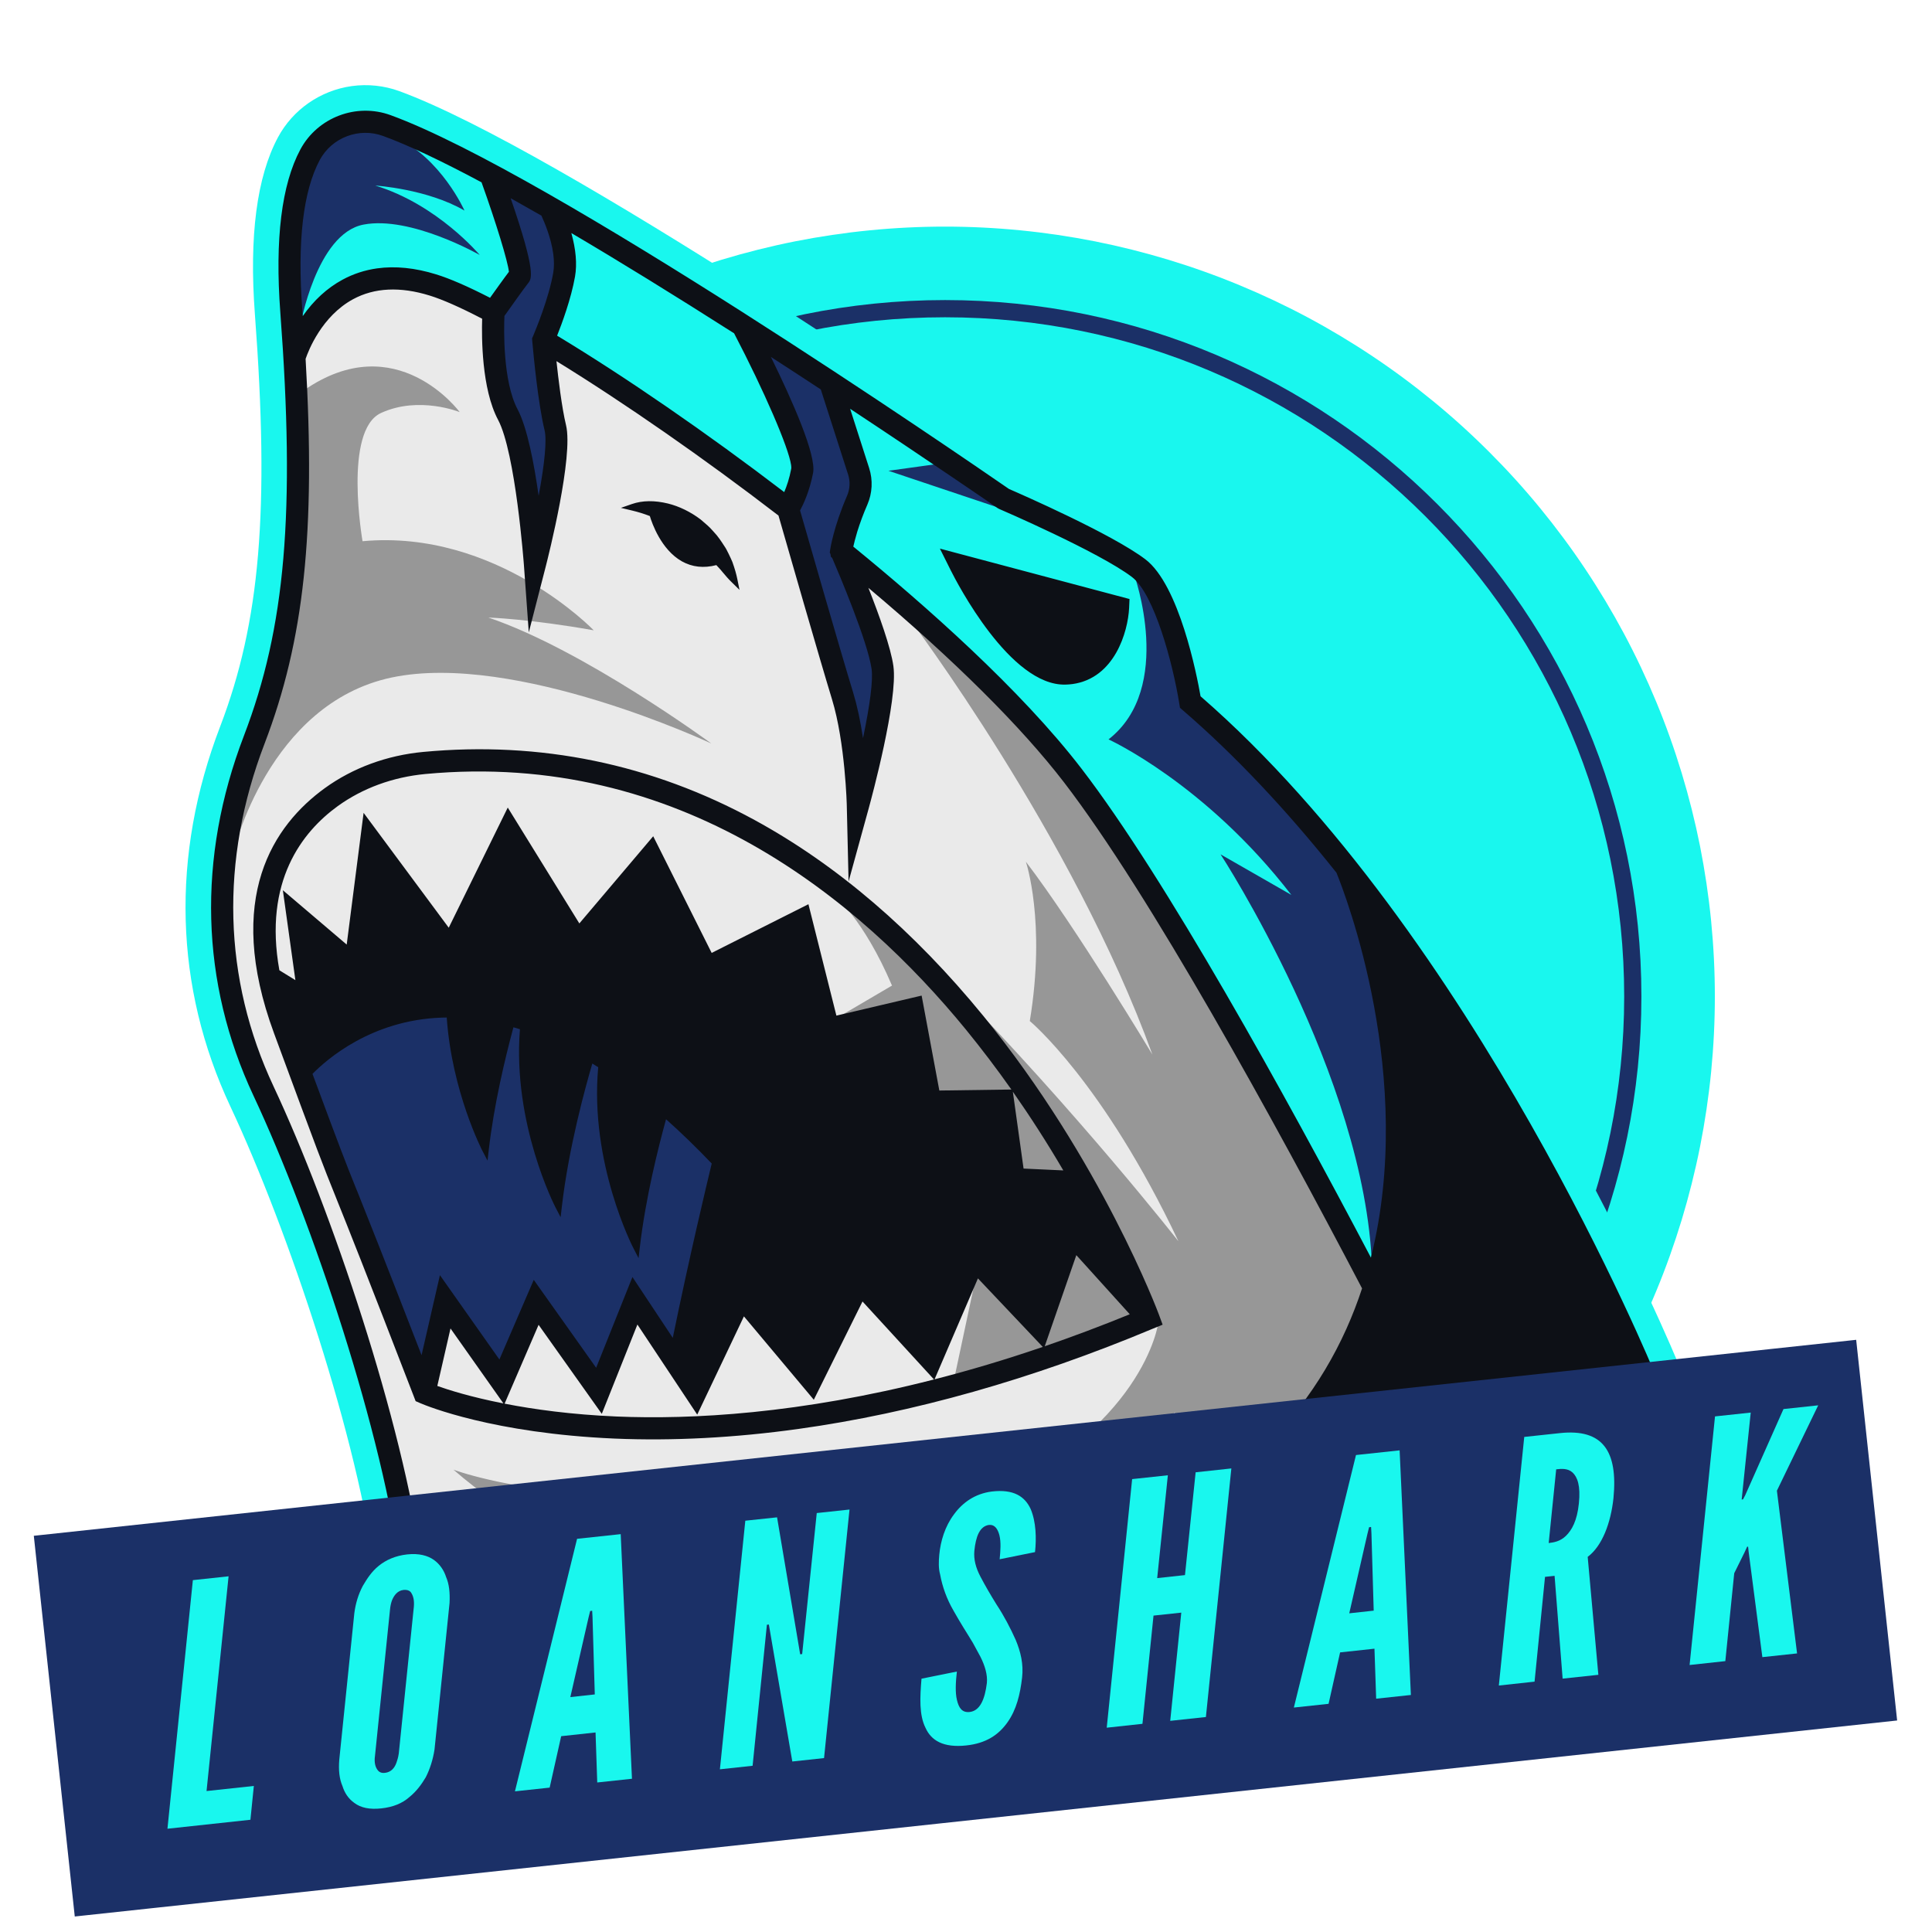 <svg xmlns="http://www.w3.org/2000/svg" xmlns:xlink="http://www.w3.org/1999/xlink" width="200" zoomAndPan="magnify" viewBox="0 0 150 150" height="200" preserveAspectRatio="xMidYMid meet" version="1.0"><defs><g/><clipPath id="71448a9247"><path d="M 34.809 17.594 L 133.141 17.594 L 133.141 137.133 L 34.809 137.133 Z M 34.809 17.594 " clip-rule="nonzero"/></clipPath><clipPath id="912b625b4c"><path d="M 34.809 23 L 128 23 L 128 132 L 34.809 132 Z M 34.809 23 " clip-rule="nonzero"/></clipPath><clipPath id="bd97ff5e9a"><path d="M 14 6 L 132 6 L 132 128 L 14 128 Z M 14 6 " clip-rule="nonzero"/></clipPath><clipPath id="666e617c28"><path d="M 4.242 9.859 L 115.434 -5.621 L 132.746 118.727 L 21.555 134.207 Z M 4.242 9.859 " clip-rule="nonzero"/></clipPath><clipPath id="b93bfd383a"><path d="M 4.242 9.859 L 115.434 -5.621 L 132.746 118.727 L 21.555 134.207 Z M 4.242 9.859 " clip-rule="nonzero"/></clipPath><clipPath id="52b62ce16c"><path d="M 17 22 L 107 22 L 107 125 L 17 125 Z M 17 22 " clip-rule="nonzero"/></clipPath><clipPath id="d0ba52f4a9"><path d="M 4.242 9.859 L 115.434 -5.621 L 132.746 118.727 L 21.555 134.207 Z M 4.242 9.859 " clip-rule="nonzero"/></clipPath><clipPath id="72efe6c924"><path d="M 4.242 9.859 L 115.434 -5.621 L 132.746 118.727 L 21.555 134.207 Z M 4.242 9.859 " clip-rule="nonzero"/></clipPath><clipPath id="fc5295e4e4"><path d="M 22 9 L 111 9 L 111 107 L 22 107 Z M 22 9 " clip-rule="nonzero"/></clipPath><clipPath id="e735555190"><path d="M 4.242 9.859 L 115.434 -5.621 L 132.746 118.727 L 21.555 134.207 Z M 4.242 9.859 " clip-rule="nonzero"/></clipPath><clipPath id="370b92a07a"><path d="M 4.242 9.859 L 115.434 -5.621 L 132.746 118.727 L 21.555 134.207 Z M 4.242 9.859 " clip-rule="nonzero"/></clipPath><clipPath id="302431221c"><path d="M 17 28 L 107 28 L 107 124 L 17 124 Z M 17 28 " clip-rule="nonzero"/></clipPath><clipPath id="2166c78d51"><path d="M 4.242 9.859 L 115.434 -5.621 L 132.746 118.727 L 21.555 134.207 Z M 4.242 9.859 " clip-rule="nonzero"/></clipPath><clipPath id="e28db98c59"><path d="M 4.242 9.859 L 115.434 -5.621 L 132.746 118.727 L 21.555 134.207 Z M 4.242 9.859 " clip-rule="nonzero"/></clipPath><clipPath id="0933aa7573"><path d="M 16 8 L 129 8 L 129 126 L 16 126 Z M 16 8 " clip-rule="nonzero"/></clipPath><clipPath id="3f25d5530c"><path d="M 4.242 9.859 L 115.434 -5.621 L 132.746 118.727 L 21.555 134.207 Z M 4.242 9.859 " clip-rule="nonzero"/></clipPath><clipPath id="f3316f7b32"><path d="M 4.242 9.859 L 115.434 -5.621 L 132.746 118.727 L 21.555 134.207 Z M 4.242 9.859 " clip-rule="nonzero"/></clipPath><clipPath id="c40438a9fe"><path d="M 2 104 L 147 104 L 147 149 L 2 149 Z M 2 104 " clip-rule="nonzero"/></clipPath><clipPath id="b41feb1baf"><path d="M 2.625 119.238 L 144.113 104.023 L 147.293 133.578 L 5.801 148.797 Z M 2.625 119.238 " clip-rule="nonzero"/></clipPath><clipPath id="96dad56bf7"><path d="M 2 104 L 148 104 L 148 149 L 2 149 Z M 2 104 " clip-rule="nonzero"/></clipPath><clipPath id="eca031d9a1"><path d="M 2.625 119.238 L 144.113 104.023 L 147.293 133.578 L 5.801 148.797 Z M 2.625 119.238 " clip-rule="nonzero"/></clipPath></defs><g clip-path="url(#71448a9247)"><path fill="#19f7ee" d="M 133.141 77.363 C 133.141 79.32 133.043 81.273 132.852 83.223 C 132.66 85.172 132.371 87.105 131.992 89.023 C 131.609 90.945 131.133 92.84 130.566 94.715 C 129.996 96.586 129.34 98.43 128.59 100.238 C 127.84 102.047 127.004 103.812 126.082 105.539 C 125.16 107.266 124.152 108.941 123.066 110.57 C 121.98 112.199 120.812 113.77 119.57 115.281 C 118.332 116.793 117.016 118.242 115.633 119.629 C 114.25 121.012 112.801 122.324 111.289 123.566 C 109.773 124.809 108.203 125.973 106.574 127.059 C 104.949 128.148 103.27 129.152 101.547 130.074 C 99.82 131 98.051 131.836 96.242 132.582 C 94.434 133.332 92.594 133.992 90.719 134.559 C 88.848 135.129 86.949 135.602 85.031 135.984 C 83.109 136.367 81.176 136.652 79.227 136.844 C 77.281 137.039 75.328 137.133 73.371 137.133 C 71.414 137.133 69.461 137.039 67.512 136.844 C 65.562 136.652 63.629 136.367 61.711 135.984 C 59.789 135.602 57.895 135.129 56.02 134.559 C 54.148 133.992 52.305 133.332 50.496 132.582 C 48.688 131.836 46.922 131 45.195 130.074 C 43.469 129.152 41.793 128.148 40.164 127.059 C 38.535 125.973 36.965 124.809 35.453 123.566 C 33.941 122.324 32.492 121.012 31.105 119.629 C 29.723 118.242 28.41 116.793 27.168 115.281 C 25.926 113.77 24.762 112.199 23.676 110.57 C 22.586 108.941 21.582 107.266 20.66 105.539 C 19.734 103.812 18.898 102.047 18.152 100.238 C 17.402 98.43 16.742 96.586 16.176 94.715 C 15.605 92.84 15.133 90.945 14.75 89.023 C 14.367 87.105 14.082 85.172 13.891 83.223 C 13.695 81.273 13.602 79.32 13.602 77.363 C 13.602 75.406 13.695 73.453 13.891 71.508 C 14.082 69.559 14.367 67.625 14.75 65.703 C 15.133 63.785 15.605 61.887 16.176 60.016 C 16.742 58.141 17.402 56.301 18.152 54.492 C 18.898 52.684 19.734 50.914 20.66 49.188 C 21.582 47.465 22.586 45.785 23.676 44.16 C 24.762 42.531 25.926 40.961 27.168 39.445 C 28.41 37.934 29.723 36.484 31.105 35.102 C 32.492 33.719 33.941 32.402 35.453 31.164 C 36.965 29.922 38.535 28.754 40.164 27.668 C 41.793 26.582 43.469 25.574 45.195 24.652 C 46.922 23.73 48.688 22.895 50.496 22.145 C 52.305 21.395 54.148 20.738 56.02 20.168 C 57.895 19.602 59.789 19.125 61.711 18.742 C 63.629 18.363 65.562 18.074 67.512 17.883 C 69.461 17.691 71.414 17.594 73.371 17.594 C 75.328 17.594 77.281 17.691 79.227 17.883 C 81.176 18.074 83.109 18.363 85.031 18.742 C 86.949 19.125 88.848 19.602 90.719 20.168 C 92.594 20.738 94.434 21.395 96.242 22.145 C 98.051 22.895 99.82 23.73 101.547 24.652 C 103.27 25.574 104.949 26.582 106.574 27.668 C 108.203 28.754 109.773 29.922 111.289 31.164 C 112.801 32.402 114.25 33.719 115.633 35.102 C 117.016 36.484 118.332 37.934 119.57 39.445 C 120.812 40.961 121.98 42.531 123.066 44.16 C 124.152 45.785 125.16 47.465 126.082 49.188 C 127.004 50.914 127.84 52.684 128.59 54.492 C 129.34 56.301 129.996 58.141 130.566 60.016 C 131.133 61.887 131.609 63.785 131.992 65.703 C 132.371 67.625 132.66 69.559 132.852 71.508 C 133.043 73.453 133.141 75.406 133.141 77.363 Z M 133.141 77.363 " fill-opacity="1" fill-rule="nonzero"/></g><g clip-path="url(#912b625b4c)"><path fill="#1b3067" d="M 73.371 131.434 C 43.531 131.434 19.301 107.203 19.301 77.363 C 19.301 47.523 43.531 23.297 73.371 23.297 C 103.211 23.297 127.438 47.523 127.438 77.363 C 127.438 107.203 103.211 131.434 73.371 131.434 Z M 73.371 24.633 C 44.242 24.633 20.637 48.238 20.637 77.363 C 20.637 106.492 44.332 130.098 73.371 130.098 C 102.496 130.098 126.102 106.402 126.102 77.363 C 126.102 48.238 102.496 24.633 73.371 24.633 Z M 73.371 24.633 " fill-opacity="1" fill-rule="nonzero"/></g><g clip-path="url(#bd97ff5e9a)"><g clip-path="url(#666e617c28)"><g clip-path="url(#b93bfd383a)"><path fill="#19f7ee" d="M 80.379 125.984 C 80.02 126.035 79.652 126.09 79.27 126.145 C 73.527 126.941 67.691 127.414 61.934 127.543 C 43.898 127.945 31.387 124.922 31.27 124.891 L 29.414 124.438 L 29.172 122.488 C 27.848 111.84 22.398 95.535 17.895 85.926 C 13.531 76.629 13.254 66.422 17.09 56.414 C 20.199 48.297 20.934 39.617 19.789 24.383 C 19.336 18.34 19.941 13.727 21.578 10.668 C 22.73 8.512 24.875 7.023 27.312 6.684 C 28.555 6.512 29.828 6.648 31 7.074 C 43.457 11.629 75.285 33.449 79.301 36.223 C 81.301 37.094 87.512 39.871 90.113 41.84 C 92.91 43.957 94.375 49.602 95.031 53.02 C 116.445 71.996 130.23 105.691 130.367 106.031 L 131.305 108.363 L 129.125 109.582 C 114.898 117.551 99.223 122.957 82.531 125.652 Z M 80.379 125.984 " fill-opacity="1" fill-rule="nonzero"/></g></g></g><g clip-path="url(#52b62ce16c)"><g clip-path="url(#d0ba52f4a9)"><g clip-path="url(#72efe6c924)"><path fill="#eaeaea" d="M 82.832 60.586 C 79.379 56.082 73.859 50.641 66.797 44.766 C 66.797 44.766 66.793 44.77 66.793 44.766 C 66.793 44.766 66.793 44.762 66.789 44.762 C 67.672 46.922 68.879 50.094 69.109 51.75 C 69.477 54.387 67.273 62.406 67.184 62.75 L 66.109 66.645 L 66.016 62.602 C 66.012 62.551 65.887 57.586 64.848 54.207 C 63.859 50.984 61.09 41.328 60.672 39.871 C 54.68 35.258 48.273 30.816 42.887 27.539 C 43.035 29.02 43.328 31.562 43.691 33.066 C 44.266 35.422 42.332 43.082 42.109 43.949 L 41.203 47.477 L 40.941 43.844 C 40.934 43.758 40.289 35.07 38.902 32.465 C 37.605 30.023 37.652 25.879 37.707 24.586 C 35.938 23.66 34.496 23.02 33.438 22.691 C 31.082 21.965 29.016 22.066 27.293 23 C 24.691 24.406 23.645 27.289 23.465 27.824 L 23.465 27.828 C 24.258 41.387 23.344 49.703 20.301 57.645 C 16.809 66.754 17.055 76.031 21.008 84.465 C 25.566 94.184 31.082 110.648 32.531 121.648 C 34.742 122.145 46.023 124.461 61.895 124.102 C 67.59 123.973 74.305 123.48 81.68 122.305 C 81.684 122.305 81.684 122.305 81.684 122.305 C 93.035 118.512 100.809 112.105 104.785 103.266 C 105.27 102.188 105.688 101.102 106.043 100.008 C 99.41 87.336 89.621 69.438 82.832 60.586 Z M 51.805 39.348 C 52.684 39.566 53.516 39.992 54.242 40.539 L 54.754 40.984 C 54.934 41.133 55.074 41.309 55.227 41.473 C 55.539 41.797 55.785 42.172 56.031 42.551 C 56.16 42.73 56.25 42.934 56.352 43.137 C 56.449 43.332 56.539 43.535 56.629 43.734 C 56.773 44.152 56.902 44.578 56.992 45.012 C 56.668 44.691 56.402 44.359 56.129 44.039 C 55.984 43.883 55.84 43.73 55.703 43.574 C 51.949 44.699 50.699 39.969 50.672 39.867 C 50.191 39.676 49.691 39.508 49.152 39.379 C 49.996 39.09 50.93 39.133 51.805 39.348 Z M 89.402 102.914 C 78.836 107.344 69.594 109.617 61.965 110.68 C 56.281 111.469 51.496 111.59 47.723 111.426 C 38.098 111.012 32.922 108.785 32.703 108.688 L 32.477 108.586 L 32.387 108.355 C 28.477 98.227 27.117 94.844 26.305 92.82 C 25.266 90.234 25.051 89.695 21.52 80.137 C 17.684 69.734 21.496 64.207 25.371 61.406 C 27.504 59.855 30.105 58.902 32.883 58.641 C 41.902 57.793 50.508 59.566 58.469 63.902 C 64.816 67.367 70.766 72.461 76.145 79.047 C 85.285 90.234 89.688 102.039 89.73 102.156 L 89.93 102.695 Z M 88.164 102.141 C 70.344 109.477 56.43 110.598 47.852 110.238 C 40.012 109.91 35.102 108.316 33.641 107.773 L 34.852 102.508 L 39.09 108.512 L 41.758 102.32 L 46.652 109.215 L 49.426 102.266 L 54.094 109.297 L 57.695 101.719 L 63.125 108.195 L 66.898 100.582 L 72.461 106.648 L 75.844 98.781 L 80.953 104.18 L 83.461 96.938 Z M 79.238 90.98 L 78.387 84.859 L 72.715 84.938 L 71.348 77.617 L 64.746 79.172 L 62.594 70.59 L 55.137 74.344 L 50.656 65.402 L 44.949 72.145 L 39.453 63.242 L 34.883 72.527 L 28.41 63.789 L 27.121 73.848 L 22.32 69.766 L 23.273 76.617 L 21.457 75.496 C 20.156 68.492 23.09 64.535 26.07 62.371 C 28.035 60.949 30.434 60.07 33 59.828 C 52.879 57.965 66.926 69.648 75.207 79.777 C 78.391 83.672 80.992 87.641 83.027 91.152 Z M 79.238 90.98 " fill-opacity="1" fill-rule="nonzero"/></g></g></g><g clip-path="url(#fc5295e4e4)"><g clip-path="url(#e735555190)"><g clip-path="url(#370b92a07a)"><path fill="#1b3067" d="M 89.977 46.305 L 92.984 55.207 C 104.281 65.238 107.543 72.801 107.543 72.801 L 110.523 94.195 L 106.523 98.367 C 105.996 83.543 94.766 66.332 94.766 66.332 L 100.258 69.48 C 93.586 60.828 86.066 57.406 86.066 57.406 C 91.219 53.391 88.047 44.586 88.047 44.586 C 89.789 44.762 89.977 46.305 89.977 46.305 Z M 51.578 86.426 C 50.973 88.559 49.895 92.727 49.422 96.805 C 49.422 96.805 45.984 90.246 46.727 82.727 C 46.43 82.535 46.133 82.352 45.836 82.172 C 45.414 83.57 43.945 88.656 43.367 93.629 C 43.367 93.629 39.98 87.172 40.652 79.727 C 40.332 79.617 40.008 79.523 39.684 79.434 C 39.066 81.684 38.125 85.492 37.691 89.234 C 37.691 89.234 35.281 84.641 34.93 78.738 C 34.711 78.738 34.492 78.738 34.273 78.746 C 28.469 78.949 24.863 82.367 23.969 83.32 C 26.242 89.473 26.531 90.176 27.414 92.383 C 28.172 94.281 29.418 97.383 32.801 106.121 L 34.289 99.648 L 38.84 106.098 L 41.504 99.91 L 46.359 106.742 L 49.168 99.711 L 52.371 104.547 C 53.793 97.57 55.211 91.668 55.551 90.262 C 54.215 88.855 52.891 87.578 51.578 86.426 Z M 73.91 35.867 L 68.98 36.551 L 79.527 40.086 Z M 23.301 25.352 C 23.301 25.352 24.551 18.141 28.219 17.438 C 31.883 16.73 37.246 19.797 37.246 19.797 C 37.246 19.797 33.977 15.883 29.137 14.406 C 29.137 14.406 33.152 14.66 36.062 16.348 C 36.062 16.348 34.266 12.301 30.711 10.648 L 28.977 9.359 C 28.977 9.359 24.227 9.902 23.367 13.855 C 22.504 17.805 22.25 21.023 22.25 21.023 Z M 64.754 43.098 L 64.73 42.949 L 64.73 42.941 L 64.691 42.859 L 64.719 42.688 C 64.727 42.617 64.984 40.953 66.008 38.602 C 66.258 38.023 66.289 37.379 66.102 36.785 L 63.941 30.066 C 62.418 29.066 60.828 28.031 59.188 26.973 C 60.699 30.004 63.133 35.18 62.863 36.66 C 62.594 38.098 62.082 39.148 61.832 39.602 C 62.305 41.25 65.012 50.688 65.984 53.859 C 66.461 55.418 66.754 57.254 66.934 58.836 C 67.531 56.227 68.105 53.188 67.926 51.914 C 67.617 49.676 65.223 44.086 64.82 43.152 Z M 42.23 16.555 C 41.184 15.949 40.164 15.375 39.172 14.828 L 39.168 14.828 C 41.367 21.102 41 21.57 40.793 21.828 C 40.445 22.262 39.258 23.941 38.902 24.441 C 38.863 25.328 38.73 29.609 39.949 31.91 C 40.84 33.578 41.43 37.297 41.766 40.129 C 42.312 37.516 42.809 34.484 42.531 33.348 C 41.977 31.051 41.602 26.656 41.582 26.469 L 41.57 26.316 L 41.633 26.18 C 41.645 26.148 42.828 23.414 43.207 21.219 C 43.297 20.719 43.281 20.184 43.207 19.656 C 43.02 18.293 42.438 16.988 42.23 16.555 Z M 42.23 16.555 " fill-opacity="1" fill-rule="nonzero"/></g></g></g><g clip-path="url(#302431221c)"><g clip-path="url(#2166c78d51)"><g clip-path="url(#e28db98c59)"><path fill="#979797" d="M 106.812 99.66 C 106.812 99.66 104.922 114.227 92.293 119.68 C 79.664 125.129 68.707 123.785 68.707 123.785 C 82.18 123.043 90.426 114.281 90.426 114.281 C 88.652 115.078 84.664 115.711 84.664 115.711 C 88.086 114.371 91.262 109.605 91.262 109.605 C 84.664 115.711 75.566 116.82 75.566 116.82 C 88.875 111.039 89.93 102.699 89.93 102.699 L 89.648 102.176 L 73.922 107.812 L 75.844 98.781 L 83.039 95.035 L 87.812 98.758 L 85.031 93.578 L 84.117 92.086 L 80.445 93.117 L 64.746 79.168 L 69.254 76.52 C 67.043 71.328 64.762 69.508 64.762 69.508 C 69.137 71.637 74.52 77.785 78.617 83.098 L 78.336 82.645 L 73.582 76.07 C 83.73 86.445 91.492 96.371 91.492 96.371 C 85.641 83.984 79.953 79.273 79.953 79.273 C 81.227 71.555 79.648 66.902 79.648 66.902 C 83.551 72.016 89.473 81.879 89.473 81.879 C 83.285 64.824 70.574 47.996 70.574 47.996 L 76.797 52.996 L 83.648 60.527 L 95.59 79.848 Z M 62.805 118.609 C 70.078 116.812 76.562 111.668 76.562 111.668 C 50.582 120 35.207 114.105 35.207 114.105 C 51.98 128.723 70.648 117.52 70.648 117.52 C 67.156 118.32 62.805 118.609 62.805 118.609 Z M 55.23 57.727 C 55.23 57.727 45.316 50.441 37.914 47.945 C 37.914 47.945 41.16 48.055 46.098 48.938 C 46.098 48.938 38.523 41.059 28.148 42.02 C 28.148 42.02 26.637 33.414 29.586 32.062 C 32.531 30.711 35.691 31.996 35.691 31.996 C 35.691 31.996 30.777 25.309 23.59 30.309 L 23.211 35.559 L 22.148 49.027 L 19.473 58.121 L 17.703 63.262 L 18.109 66.203 C 18.109 66.203 20.809 54.633 30.406 52.602 C 40.004 50.574 55.23 57.727 55.23 57.727 Z M 55.23 57.727 " fill-opacity="1" fill-rule="nonzero"/></g></g></g><g clip-path="url(#0933aa7573)"><g clip-path="url(#3f25d5530c)"><g clip-path="url(#f3316f7b32)"><path fill="#0d1016" d="M 128.535 106.773 C 128.398 106.434 114.539 72.602 93.211 54.059 C 92.926 52.43 91.559 45.418 88.922 43.422 C 86.328 41.457 79.258 38.363 78.34 37.965 C 74.621 35.398 42.668 13.449 30.328 8.941 C 27.668 7.969 24.656 9.113 23.32 11.605 C 21.863 14.324 21.34 18.574 21.762 24.23 C 22.93 39.789 22.164 48.703 18.938 57.125 C 15.301 66.617 15.559 76.285 19.688 85.086 C 24.254 94.832 29.789 111.398 31.137 122.246 L 31.211 122.832 L 31.781 122.973 C 31.895 123.004 44.102 125.953 61.887 125.559 C 67.566 125.434 73.324 124.969 78.996 124.18 C 79.973 124.043 80.867 123.91 81.723 123.77 L 81.742 123.828 L 82.039 123.723 C 98.566 121.074 114.082 115.73 128.16 107.852 L 128.82 107.484 Z M 61.887 123.84 C 46.418 124.188 35.273 121.98 32.766 121.434 C 31.273 110.422 25.75 93.969 21.242 84.355 C 17.316 75.988 17.074 66.785 20.539 57.742 C 23.613 49.711 24.512 41.332 23.727 27.863 C 23.945 27.219 24.98 24.551 27.414 23.23 C 29.07 22.332 31.07 22.238 33.355 22.945 C 34.359 23.254 35.734 23.863 37.434 24.746 C 37.391 26.168 37.387 30.184 38.668 32.59 C 40.031 35.148 40.668 43.777 40.676 43.863 L 41.055 49.098 L 42.363 44.016 C 42.586 43.145 44.535 35.422 43.945 33.004 C 43.613 31.629 43.344 29.352 43.203 28.039 C 48.445 31.262 54.695 35.605 60.441 40.027 C 61.086 42.277 63.664 51.25 64.594 54.285 C 65.625 57.645 65.75 62.559 65.746 62.609 L 65.883 68.441 L 67.43 62.82 C 67.668 61.961 69.73 54.336 69.363 51.715 C 69.164 50.281 68.266 47.777 67.422 45.641 C 74.07 51.23 79.312 56.445 82.617 60.75 C 89.293 69.453 98.871 86.895 105.75 100.031 C 105.398 101.102 104.992 102.152 104.539 103.16 C 100.598 111.93 92.883 118.285 81.617 122.055 C 75.098 123.086 68.457 123.688 61.887 123.84 Z M 29.738 10.555 C 31.668 11.258 34.238 12.473 37.387 14.156 C 38.527 17.332 39.43 20.297 39.512 21.102 C 39.125 21.609 38.406 22.621 38.047 23.121 C 36.328 22.238 34.918 21.625 33.859 21.301 C 32.223 20.793 30.691 20.641 29.281 20.836 C 28.328 20.969 27.43 21.262 26.594 21.715 C 25.398 22.363 24.363 23.312 23.504 24.543 C 23.496 24.395 23.484 24.25 23.473 24.102 C 23.074 18.773 23.531 14.84 24.828 12.418 C 25.766 10.676 27.875 9.875 29.738 10.555 Z M 44.359 18.094 C 48.055 20.27 52.301 22.887 56.996 25.879 C 59.332 30.355 61.23 34.746 61.422 36.113 C 61.445 36.273 61.438 36.352 61.43 36.391 C 61.293 37.137 61.078 37.758 60.887 38.207 C 54.93 33.652 48.535 29.246 43.254 26.062 C 43.625 25.129 44.344 23.188 44.645 21.469 C 44.812 20.504 44.715 19.371 44.359 18.094 Z M 65.766 38.492 C 64.715 40.918 64.461 42.633 64.461 42.645 L 64.422 42.895 L 64.477 43.02 L 64.512 43.234 L 64.609 43.316 C 65.125 44.512 67.375 49.824 67.672 51.953 C 67.789 52.805 67.555 54.684 67.004 57.312 C 66.801 55.957 66.543 54.773 66.242 53.781 C 65.273 50.633 62.555 41.156 62.117 39.633 C 62.367 39.172 62.863 38.121 63.129 36.711 C 63.383 35.34 61.578 31.23 59.852 27.711 C 61.246 28.613 62.52 29.441 63.727 30.238 L 65.855 36.867 C 66.02 37.398 65.988 37.977 65.766 38.492 Z M 42.953 21.176 C 42.613 23.145 41.602 25.586 41.398 26.07 L 41.309 26.27 L 41.328 26.527 C 41.426 27.617 41.777 31.332 42.281 33.406 C 42.461 34.152 42.297 35.938 41.82 38.496 C 41.465 35.973 40.93 33.188 40.188 31.785 C 39.027 29.602 39.121 25.516 39.164 24.527 L 39.277 24.371 C 39.738 23.723 40.699 22.367 41 21.992 C 41.277 21.652 41.648 21.191 39.648 15.391 C 40.508 15.871 41.352 16.352 42.035 16.742 C 42.277 17.266 42.781 18.453 42.953 19.695 C 43.027 20.246 43.027 20.742 42.953 21.176 Z M 106.438 97.641 C 99.73 84.895 90.5 68.191 83.984 59.699 C 79.25 53.527 71.754 46.926 66.25 42.438 C 66.309 42.184 66.406 41.785 66.559 41.277 C 66.77 40.598 67.031 39.891 67.34 39.184 C 67.73 38.285 67.781 37.277 67.48 36.34 L 66.004 31.738 C 69.316 33.926 72.125 35.82 73.941 37.051 C 75.754 38.277 76.957 39.105 77.32 39.355 L 77.453 39.449 L 77.578 39.516 C 77.656 39.547 85.316 42.852 87.883 44.797 C 89.625 46.117 91.066 51.539 91.562 54.641 L 91.613 54.953 L 91.852 55.16 C 95.84 58.598 99.844 62.836 103.762 67.758 C 104.473 69.496 109.938 83.668 106.438 97.641 Z M 73.824 44.297 C 74.285 45.215 78.43 53.27 82.723 53.152 C 82.902 53.148 83.094 53.133 83.277 53.109 C 86.543 52.652 87.574 49.047 87.664 47.203 L 87.695 46.508 L 72.973 42.594 Z M 50.453 40.066 C 50.617 40.613 51.324 42.664 52.934 43.578 C 53.738 44.031 54.637 44.129 55.617 43.875 C 55.719 43.988 55.824 44.102 55.93 44.215 C 55.996 44.293 56.062 44.371 56.129 44.453 C 56.336 44.699 56.551 44.953 56.805 45.199 L 57.414 45.797 L 57.246 44.961 C 57.168 44.574 57.055 44.172 56.863 43.633 C 56.773 43.426 56.684 43.223 56.582 43.02 L 56.531 42.918 C 56.445 42.746 56.359 42.566 56.246 42.41 C 55.992 42.016 55.738 41.629 55.418 41.297 C 55.379 41.258 55.344 41.215 55.309 41.176 C 55.191 41.043 55.066 40.91 54.926 40.789 L 54.398 40.332 C 53.617 39.742 52.742 39.312 51.863 39.094 C 50.82 38.84 49.875 38.852 49.062 39.133 L 48.207 39.43 L 49.086 39.641 C 49.543 39.75 49.992 39.887 50.453 40.066 Z M 76.352 78.883 C 70.949 72.273 64.98 67.152 58.598 63.672 C 50.59 59.305 41.934 57.527 32.863 58.379 C 30.035 58.645 27.395 59.617 25.219 61.191 C 21.27 64.051 17.383 69.676 21.277 80.227 C 24.812 89.809 25.027 90.348 26.062 92.918 L 26.137 93.109 C 26.969 95.176 28.352 98.633 32.141 108.449 L 32.27 108.785 L 32.602 108.93 C 33.16 109.172 38.328 111.285 47.711 111.691 C 52.23 111.883 57.035 111.633 62 110.941 C 70.875 109.703 80.129 107.086 89.504 103.16 L 90.266 102.848 L 89.98 102.07 C 89.938 101.949 85.508 90.098 76.352 78.883 Z M 87.715 102.039 C 85.449 102.965 83.246 103.789 81.113 104.523 L 83.566 97.449 Z M 39.176 108.98 L 41.816 102.859 L 46.723 109.77 L 49.488 102.836 L 54.133 109.832 L 57.758 102.203 L 63.184 108.676 L 66.965 101.047 L 72.516 107.102 C 62.082 109.773 53.707 110.223 47.863 109.977 C 44.371 109.828 41.453 109.426 39.176 108.98 Z M 39.086 108.961 C 36.531 108.461 34.789 107.902 33.953 107.605 L 34.977 103.141 Z M 33.023 60.094 C 52.785 58.238 66.758 69.867 75.004 79.949 C 76.207 81.426 77.387 82.977 78.523 84.59 L 72.93 84.668 L 71.555 77.297 L 64.938 78.852 L 62.766 70.203 L 55.254 73.984 L 50.715 64.926 L 44.98 71.695 L 39.422 62.699 L 34.84 72.027 L 28.23 63.109 L 26.918 73.336 L 21.961 69.117 L 22.934 76.098 L 21.691 75.332 C 20.449 68.418 23.465 64.586 26.223 62.586 C 28.148 61.195 30.5 60.332 33.023 60.094 Z M 79.469 90.727 L 78.637 84.758 C 80 86.707 81.312 88.746 82.555 90.871 Z M 34.285 79.008 C 34.414 79.004 34.551 79 34.684 79 C 35.086 84.773 37.434 89.309 37.457 89.355 L 37.852 90.109 L 37.949 89.262 C 38.355 85.762 39.203 82.207 39.863 79.758 C 40.043 79.809 40.211 79.863 40.367 79.91 C 39.781 87.262 43.098 93.684 43.133 93.75 L 43.527 94.504 L 43.625 93.656 C 44.156 89.074 45.465 84.344 45.988 82.574 C 46.133 82.664 46.289 82.758 46.445 82.859 C 45.766 90.305 49.148 96.863 49.188 96.926 L 49.578 97.68 L 49.676 96.836 C 50.121 93.016 51.102 89.113 51.711 86.898 C 52.875 87.934 54.066 89.086 55.258 90.336 C 54.836 92.086 53.539 97.512 52.234 103.871 L 49.102 99.148 L 46.285 106.195 L 41.441 99.367 L 38.773 105.551 L 34.156 99.004 L 32.73 105.215 C 29.727 97.469 28.5 94.398 27.758 92.543 L 27.633 92.242 C 26.77 90.09 26.477 89.348 24.262 83.375 C 25.359 82.262 28.824 79.199 34.285 79.008 Z M 80.961 104.574 C 78.031 105.578 75.23 106.406 72.559 107.09 L 75.926 99.254 Z M 80.961 104.574 " fill-opacity="1" fill-rule="nonzero"/></g></g></g><g clip-path="url(#c40438a9fe)"><g clip-path="url(#b41feb1baf)"><path fill="#1b3067" d="M 2.969 119.516 L 143.836 104.367 L 146.949 133.301 L 6.078 148.453 L 2.969 119.516 " fill-opacity="1" fill-rule="nonzero"/></g></g><g clip-path="url(#96dad56bf7)"><g clip-path="url(#eca031d9a1)"><path fill="#1b3067" d="M 146.605 133.023 L 147.227 132.957 L 147.293 133.578 L 146.672 133.645 L 146.605 133.023 M 2.691 119.859 L 3.312 119.793 L 6.355 148.105 L 5.738 148.176 L 2.691 119.859 M 5.738 148.176 L 6.355 148.105 L 6.422 148.73 L 5.805 148.797 L 5.738 148.176 M 143.559 104.711 L 144.18 104.645 L 147.227 132.957 L 146.605 133.023 L 143.559 104.711 M 6.355 148.105 L 146.605 133.023 L 146.672 133.645 L 6.422 148.73 L 6.355 148.105 M 143.492 104.09 L 144.113 104.023 L 144.18 104.645 L 143.559 104.711 L 143.492 104.09 M 2.625 119.238 L 3.246 119.172 L 3.312 119.793 L 2.691 119.859 L 2.625 119.238 M 3.246 119.172 L 143.492 104.09 L 143.559 104.711 L 3.312 119.793 L 3.246 119.172 " fill-opacity="1" fill-rule="nonzero"/></g></g><g fill="#19f7ee" fill-opacity="1"><g transform="translate(11.974, 142.091)"><g><path d="M 3 -19.41 L 5.773 -19.707 L 4.062 -3.035 L 7.734 -3.43 L 7.469 -0.805 L 1.027 -0.109 Z M 3 -19.41 "/></g></g></g><g fill="#19f7ee" fill-opacity="1"><g transform="translate(25.091, 140.68)"><g><path d="M 8.645 -4.852 C 8.523 -4.059 8.289 -3.332 7.969 -2.699 C 7.637 -2.145 7.254 -1.609 6.703 -1.164 C 6.137 -0.66 5.414 -0.375 4.516 -0.277 C 3.617 -0.18 2.926 -0.316 2.418 -0.703 C 1.941 -1.039 1.656 -1.504 1.5 -2.004 C 1.254 -2.574 1.184 -3.242 1.25 -4.055 L 2.418 -15.426 C 2.516 -16.188 2.727 -16.887 3.074 -17.547 C 3.402 -18.102 3.758 -18.66 4.309 -19.105 C 4.855 -19.555 5.598 -19.895 6.523 -19.996 C 7.445 -20.094 8.117 -19.906 8.594 -19.57 C 9.07 -19.23 9.383 -18.746 9.543 -18.242 C 9.781 -17.695 9.852 -17.031 9.812 -16.219 Z M 7.039 -15.922 C 7.086 -16.445 6.992 -16.824 6.781 -17.09 C 6.668 -17.207 6.477 -17.262 6.246 -17.238 C 5.758 -17.188 5.492 -16.793 5.348 -16.441 C 5.266 -16.223 5.215 -15.984 5.191 -15.723 L 4.023 -4.355 C 3.949 -3.852 4.043 -3.445 4.281 -3.188 C 4.395 -3.07 4.559 -3.008 4.789 -3.035 C 5.277 -3.086 5.551 -3.426 5.691 -3.832 C 5.75 -3.996 5.828 -4.234 5.871 -4.551 Z M 7.039 -15.922 "/></g></g></g><g fill="#19f7ee" fill-opacity="1"><g transform="translate(39.722, 139.106)"><g><path d="M 0.258 -0.027 L 5.082 -19.633 L 8.469 -19.996 L 9.344 -1.004 L 6.648 -0.715 L 6.516 -4.598 L 3.848 -4.309 L 2.953 -0.316 Z M 6.281 -13.555 L 6.254 -14.047 L 6.098 -14.027 L 5.973 -13.523 L 4.559 -7.344 L 6.457 -7.551 Z M 6.281 -13.555 "/></g></g></g><g fill="#19f7ee" fill-opacity="1"><g transform="translate(54.866, 137.477)"><g><path d="M 4.977 -10.48 L 4.828 -11.348 L 4.676 -11.332 L 3.566 -0.383 L 1.027 -0.109 L 3 -19.41 L 5.465 -19.672 L 7.113 -9.906 L 7.258 -9.039 L 7.414 -9.055 L 8.547 -20.004 L 11.09 -20.277 L 9.113 -0.98 L 6.648 -0.715 Z M 4.977 -10.48 "/></g></g></g><g fill="#19f7ee" fill-opacity="1"><g transform="translate(70.55, 135.79)"><g><path d="M 7.062 -14.73 C 7.125 -15.359 7.18 -16.066 7.043 -16.598 C 6.91 -17.102 6.668 -17.441 6.23 -17.395 C 5.516 -17.289 5.211 -16.504 5.098 -15.375 C 5.039 -14.719 5.211 -14.062 5.574 -13.375 C 5.934 -12.688 6.348 -11.977 6.816 -11.223 C 7.406 -10.328 7.895 -9.391 8.305 -8.477 C 8.691 -7.555 8.926 -6.594 8.805 -5.543 C 8.656 -4.254 8.371 -3.055 7.672 -2.07 C 6.973 -1.086 6.004 -0.438 4.465 -0.273 C 2.691 -0.082 1.746 -0.656 1.305 -1.645 C 0.809 -2.633 0.871 -3.988 0.996 -5.457 L 3.742 -6.012 C 3.648 -5.195 3.605 -4.387 3.746 -3.805 C 3.891 -3.195 4.137 -2.809 4.73 -2.871 C 5.551 -2.961 5.918 -3.883 6.07 -5.121 C 6.133 -5.75 5.926 -6.453 5.566 -7.168 C 5.469 -7.34 5.371 -7.535 5.273 -7.707 C 5.176 -7.879 5.078 -8.078 4.98 -8.246 C 4.762 -8.613 4.512 -9.004 4.258 -9.418 C 4.008 -9.832 3.754 -10.246 3.496 -10.711 C 2.953 -11.641 2.617 -12.59 2.438 -13.559 C 2.309 -14.035 2.328 -14.559 2.375 -15.082 C 2.473 -16.133 2.816 -17.285 3.52 -18.219 C 4.176 -19.121 5.141 -19.82 6.445 -19.988 C 8.164 -20.195 9.031 -19.59 9.473 -18.625 C 9.891 -17.629 9.926 -16.363 9.809 -15.285 Z M 7.062 -14.73 "/></g></g></g><g fill="#19f7ee" fill-opacity="1"><g transform="translate(84.899, 134.247)"><g><path d="M 6.816 -9.043 L 4.66 -8.812 L 3.801 -0.41 L 1.027 -0.109 L 3 -19.41 L 5.773 -19.707 L 4.945 -11.723 L 7.102 -11.957 L 7.93 -19.938 L 10.703 -20.238 L 8.727 -0.938 L 5.957 -0.641 Z M 6.816 -9.043 "/></g></g></g><g fill="#19f7ee" fill-opacity="1"><g transform="translate(100.197, 132.601)"><g><path d="M 0.258 -0.027 L 5.082 -19.633 L 8.469 -19.996 L 9.344 -1.004 L 6.648 -0.715 L 6.516 -4.598 L 3.848 -4.309 L 2.953 -0.316 Z M 6.281 -13.555 L 6.254 -14.047 L 6.098 -14.027 L 5.973 -13.523 L 4.559 -7.344 L 6.457 -7.551 Z M 6.281 -13.555 "/></g></g></g><g fill="#19f7ee" fill-opacity="1"><g transform="translate(115.342, 130.973)"><g><path d="M 5.98 -0.645 L 5.355 -8.625 L 4.613 -8.547 L 3.801 -0.41 L 1.027 -0.109 L 3 -19.41 L 5.773 -19.707 C 9.086 -20.062 10.285 -18.32 9.926 -14.648 C 9.719 -12.73 9.055 -10.945 7.926 -10.098 L 8.754 -0.941 Z M 4.898 -11.172 C 5.285 -11.215 5.797 -11.297 6.242 -11.734 C 6.688 -12.172 7.105 -12.891 7.242 -14.254 C 7.383 -15.621 7.129 -16.293 6.754 -16.645 C 6.379 -16.992 5.863 -16.938 5.48 -16.895 Z M 4.898 -11.172 "/></g></g></g><g fill="#19f7ee" fill-opacity="1"><g transform="translate(130.153, 129.379)"><g><path d="M 5.773 -19.707 L 5.07 -12.957 L 5.176 -12.969 L 5.348 -13.297 L 8.316 -19.98 L 11.012 -20.27 L 7.805 -13.641 L 9.371 -1.008 L 6.676 -0.719 L 5.609 -8.914 L 5.57 -9.297 L 5.492 -9.289 L 5.305 -8.879 L 4.492 -7.234 L 3.801 -0.41 L 1.027 -0.109 L 3 -19.41 Z M 5.773 -19.707 "/></g></g></g></svg>